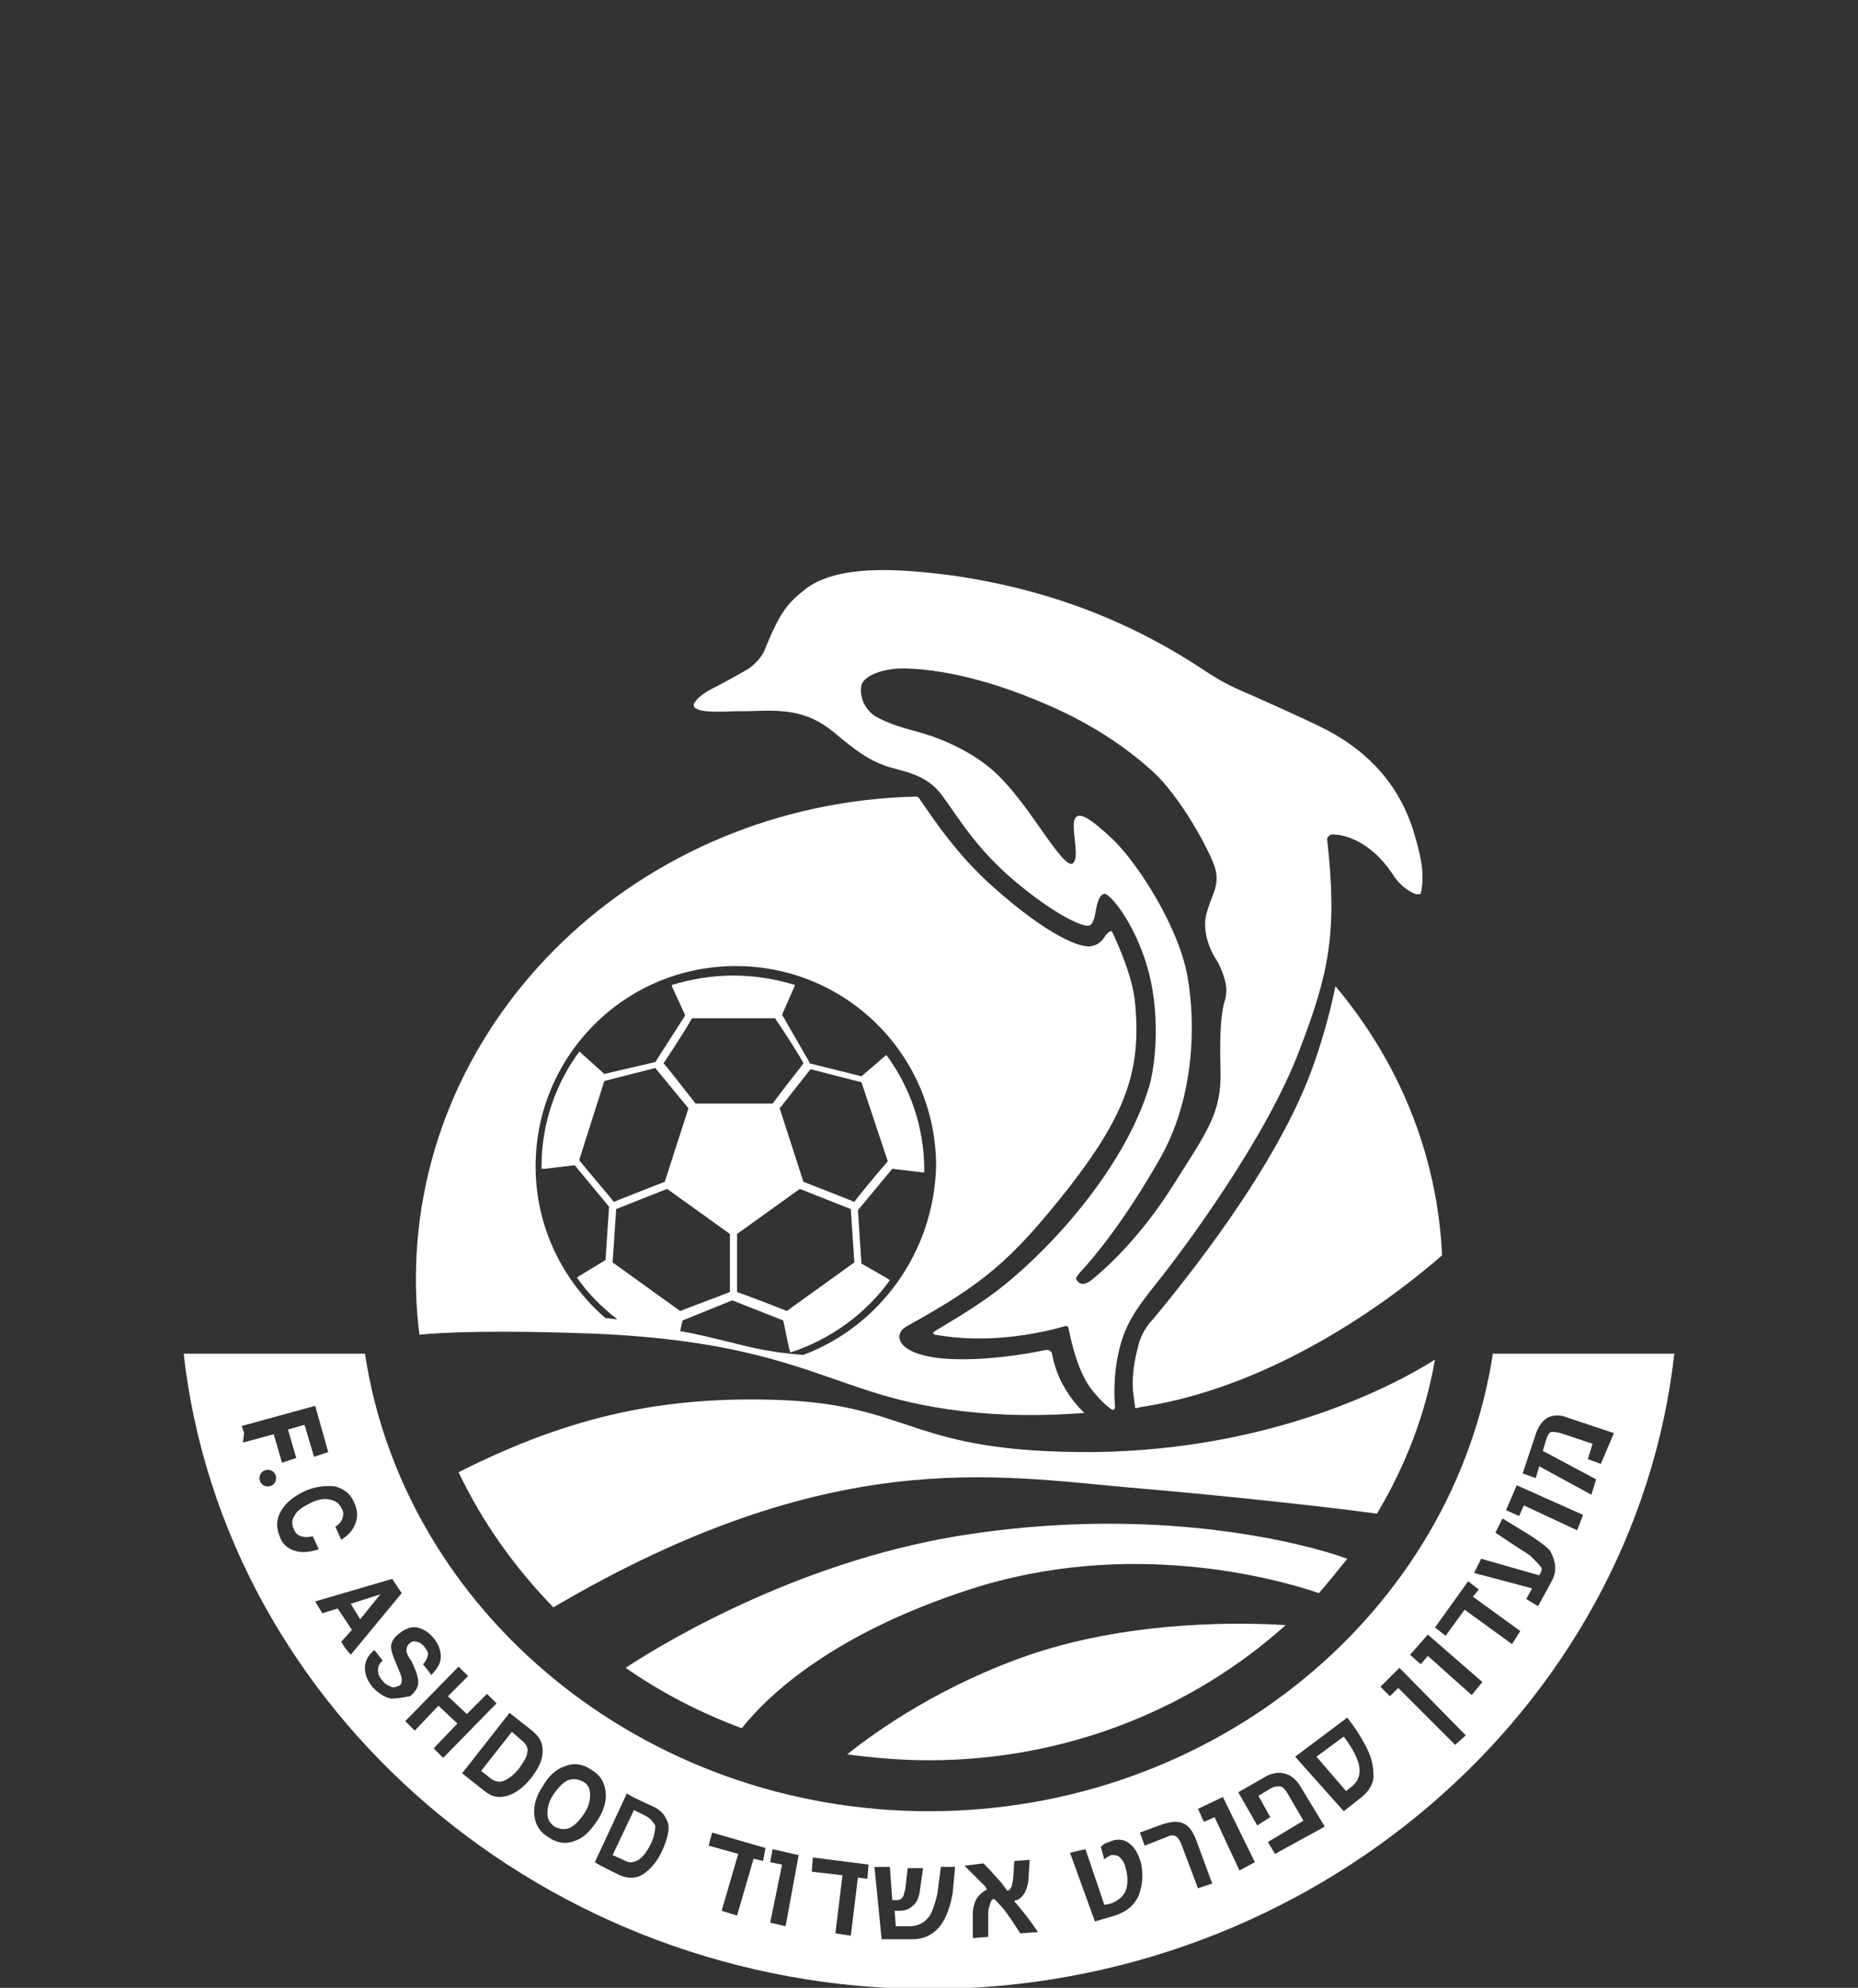 <?xml version="1.0" encoding="utf-8"?>
<!-- Generator: Adobe Illustrator 24.2.3, SVG Export Plug-In . SVG Version: 6.00 Build 0)  -->
<svg version="1.1" id="Layer_1" xmlns="http://www.w3.org/2000/svg" xmlns:xlink="http://www.w3.org/1999/xlink" x="0px" y="0px"
	 viewBox="0 0 156.8 167.7" style="enable-background:new 0 0 156.8 167.7;" xml:space="preserve">
<rect x="0" y="0" width="156.8" height="167.7" fill="#333333" stroke="none"/>
<style type="text/css">
	.st0{fill:#FFFFFF;}
	.st1{fill-rule:evenodd;clip-rule:evenodd;fill:#FFFFFF;}
	.st2{fill-rule:evenodd;clip-rule:evenodd;fill:#493C3B;}
	.st3{fill:#D6D6D6;}
	.st4{fill:#606060;}
</style>
<g>
	<path class="st0" d="M119.4,70.5c-1.1-3.9-3.6-6.9-7.4-8.9c-1.7-0.9-7.4-3.4-7.4-3.4c-1.4-0.6-2.6-1.4-2.9-1.6
		c-6.6-4.4-13.7-7-21.7-8.1c-4.1-0.5-9.1-0.9-11.9,1.1c-1.7,1.3-2.3,2.1-3.6,5.3c-0.1,0.3-0.6,1-1.3,1.5c-0.5,0.3-1.4,0.8-2.7,1.5
		c-1.3,0.6-1.7,1.1-1.9,1.4c-0.1,0.1-0.1,0.4,0.2,0.5c0.3,0.2,1.1,0.3,3.3,0.2l1,0c2.7-0.1,4.9-0.2,7.3,1.8c1.9,1.6,2.9,2.3,4.3,2.8
		c1.4,0.5,3.4,0.6,4.8,2.5c1.4,1.9,2.9,4.5,6.1,7.2s5.5,3.8,6.2,3.8c0.5,0,0.6-0.9,0.7-1.4c0.2-1,0.4-1.2,0.7-1.3
		c0.5,0,2.5,2.4,3.6,6.1c1.1,3.7,0.8,7.9,0.2,10.1c-2.1,7-8.5,14-13,17.4c-2,1.5-4.3,2.8-5.1,3.3c-0.2,0.1-0.2,0.2,0,0.3
		c0.7,0.1,2.2,0.4,4.7,0.3c2.7-0.1,5.2-0.7,6.2-1c0.2-0.1,0.4,0,0.4,0.3c0.2,0.9,0.7,3.4,1.9,5c0.8,1,1.4,1.5,1.7,1.7
		c0.2,0.1,0.3,0,0.3-0.3c-0.1-0.8-0.1-2.8,0.3-4.5c0.5-2.3,1.4-3.6,3.4-6.1c2-2.5,9.1-12,11.9-19.5c2.4-6.3,3.2-9.7,2.3-17.7
		c0-0.1,0.1-0.4,0.5-0.4c0.9,0,3.1,0.5,5,3.3c0.6,1,1.4,1.5,1.9,1.7c0.2,0.1,0.5,0,0.5,0C120.3,73.6,119.8,71.9,119.4,70.5z
		 M103.4,84.3c-0.3,0.9-0.5,2.4-0.4,6s-1.1,5.1-4,9.7c-2.9,4.6-5.9,7.2-6.9,8c-0.8,0.6-1.1,0.2-1.3-0.1c0-0.1,0.2-0.4,0.3-0.5
		c1.4-1.5,3.9-4.6,6.7-9.5c3.1-5.3,3.1-11.8,2.4-15.6c-0.8-4.3-4.3-9.6-6.3-11.5c-1.9-1.8-2.9-2.4-3.2-1.7c-0.3,0.7,0.3,2.7,0,3.5
		c-0.3,0.8-1.1-0.2-2.4-2c-1.2-1.7-2.8-4.1-4.5-5.6c-1.7-1.5-4.1-2.6-5.8-3.1c-1.8-0.5-2.9-0.8-4-1.4c-1.1-0.6-1.5-1.9-1.3-2.7
		c0.2-0.8,1.9-1.5,3.9-1.4c2.7,0.1,6.3,0.8,10.7,2.6c4.5,1.8,7.7,4,10,6.1s4.7,6.5,5.2,8c0.5,1.5-0.2,2.3-0.6,3.7
		c-0.5,1.4,0,3.1,0.9,4.4C103.5,82.7,103.6,83.4,103.4,84.3z"/>
	<path class="st0" d="M88.2,113.9c-1.4,0.3-5.4,1-8.7,0.7c-4-0.4-4.1-2.1-3-2.7c6.5-3.6,8.8-5.5,13.7-11.7c4.9-6.3,6.1-10,5.6-15.5
		c-0.2-2.3-1.4-4.9-1.9-6c-0.1-0.3-0.3-0.1-0.6,0.2c-0.2,0.4-0.6,0.8-1.1,0.9c-0.9,0.3-3.8-0.9-8.3-4.9c-3.3-2.9-5.3-6.1-6.3-7.5
		c0-0.1-0.1-0.1-0.2-0.2l0,0C54,67.7,35.1,85.8,35.1,107.9c0,1.6,0.1,3.2,0.3,4.7l0,0c1.9-0.2,6.4-0.4,14.5-0.1
		c12.3,0.5,17.3,2.8,22.7,4.6c3.8,1.3,9.8,2.8,18.9,2.1h0c-1.2-1.2-2.3-2.8-2.7-4.9C88.8,114.1,88.6,113.8,88.2,113.9z M57.4,110.6
		l-5.7-4.1v0L52,102l0,0l4.3-1.7l0,0l5.3,3.8l0,0v4.9l0,0L57.4,110.6L57.4,110.6z M72.1,101.4c-0.2-0.1-2.5-1-4.3-1.7l0,0l-2-6.2
		l0,0l2.6-3.3l0,0l4.3,1.1l0,0l2.2,6.6l0,0.1C74.1,98.9,72.2,101.2,72.1,101.4z M72.1,106.5l-5.7,4.1l0,0c-1.2-0.5-3.9-1.5-4.2-1.6
		v-4.9l0,0l5.3-3.8l0,0l4.3,1.7l0,0L72.1,106.5L72.1,106.5z M65.2,93.1L65.2,93.1l-6.5,0l0,0c-1.1-1.4-2.5-3.2-2.7-3.4
		c0.2-0.3,1.8-2.7,2.4-3.8h0h7h0c0.7,1,2.3,3.5,2.4,3.8C67.7,89.9,66.3,91.6,65.2,93.1z M58.1,93.5L58.1,93.5l-2,6.2l0,0
		c-1.8,0.7-4.1,1.6-4.3,1.7c-0.2-0.3-2.1-2.5-2.9-3.5l0-0.1l2.1-6.6l0,0l4.3-1.1h0L58.1,93.5z M67.8,114.3L67.8,114.3
		c-1.4-0.1-3.3-0.3-5.9-1c-1.7-0.4-3.2-0.8-4.5-1v0l0.2-0.9l0,0l4.2-1.7l0,0l4.3,1.7l0,0l0.5,2.4l0.1,0.3c3.4-1.1,6.4-3.3,8.4-6.1
		l-0.3-0.2l-2.1-1.2v0l-0.3-4.5l0,0l2.9-3.5h0l2.5,0.3l0.2,0c0-0.1,0-0.1,0-0.2c0-3.6-1.2-7-3.2-9.7l0,0l-2.1,1.8l0,0l-4.4-1.1
		l0-0.1L66,85.6l0,0l1.1-2.5l0,0c-1.6-0.5-3.4-0.8-5.2-0.8c-1.8,0-3.6,0.3-5.2,0.8l0,0.1l1.1,2.4l0,0.1l-2.5,3.9l0,0L51,90.6l0,0
		l-2-1.8l-0.1-0.1c-2,2.7-3.2,6.1-3.2,9.7c0,0.1,0,0.1,0,0.2l0.3,0l2.5-0.3l0,0l2.9,3.5l0,0l-0.3,4.5l0,0l-2.3,1.4l-0.1,0.1
		c0.9,1.3,2.1,2.5,3.4,3.5l0,0c-0.3,0-0.7-0.1-1-0.1l0,0c-3.6-3.1-5.9-7.7-5.9-12.8c0-9.3,7.5-16.9,16.9-16.9
		c9.3,0,16.9,7.5,16.9,16.9C78.8,105.7,74.2,111.9,67.8,114.3z"/>
	<path class="st0" d="M112.7,83.2c-0.4,2-1,4.2-1.8,6.5c-3,8.7-11.2,18.7-13.6,21.6c-0.5,0.5-1,1.3-1.2,2.1
		c-0.3,1.1-0.7,2.8-0.4,4.6c0,0.3,0.1,0.5,0.1,0.8h0c0.2,0,0.4-0.1,0.5-0.1c11.9-1.8,22.1-9.9,25.4-12.8v0
		C121.3,97.3,118,89.5,112.7,83.2L112.7,83.2z"/>
	<path class="st0" d="M87.2,139.5c-7.7,2.6-13.2,6.5-15.7,8.5h0c2.2,0.3,4.5,0.5,6.9,0.5c11.7,0,22.3-4.4,30.1-11.4h0
		C105.3,136.9,96,136.6,87.2,139.5z"/>
	<path class="st0" d="M82,129.4c-13.8,2-25.4,8.8-29.2,11.3l0,0c3,2.1,6.3,3.8,9.8,5.1l0,0c2.3-2.9,7.8-8,19.2-11.7
		c13.5-4.4,26-0.9,29.5,0.3l0,0c0.8-0.9,1.6-1.9,2.4-2.9l0,0C110.4,130.3,98.3,127,82,129.4z"/>
	<path class="st0" d="M92.4,122.5c-15.9,0.1-15.2-4-26.8-4.4c-9.3-0.3-17.2,1.2-26.9,6.1l0,0c2,4.2,4.7,8,8,11.4h0
		C70,121.9,84,124.5,95.4,125.5c9.4,0.8,18,1.8,20.8,2.2l0,0c2.4-4,4.1-8.4,4.9-13l0,0C117.8,116.8,107.5,122.3,92.4,122.5z"/>
	<g>
		<path class="st0" d="M49.2,150.3c-0.4-0.2-0.8-0.3-1.3-0.1c-0.4,0.2-0.8,0.6-1.2,1.2c-0.4,0.6-0.5,1.1-0.5,1.6s0.2,0.8,0.6,1.1
			c0.4,0.2,0.8,0.3,1.3,0.1c0.4-0.2,0.8-0.6,1.2-1.2c0.4-0.6,0.5-1.1,0.5-1.6C49.8,150.9,49.6,150.5,49.2,150.3z"/>
		<path class="st0" d="M113.4,146.5l-2.3,1.7l2.5,2.9l0.5-0.4c0.6-0.5,0.8-1.2,0.5-2.1C114.4,148,114,147.3,113.4,146.5z"/>
		<path class="st0" d="M44,146.8l-0.8-0.7l-2.6,3.3l0.9,0.7c0.3,0.2,0.7,0.3,1.1,0.1s0.8-0.5,1.2-1c0.4-0.6,0.7-1,0.7-1.4
			C44.6,147.5,44.4,147.1,44,146.8z"/>
		<polygon class="st0" points="29.6,135.3 30.4,136.6 32.1,134.5 32.1,134.5 		"/>
		<path class="st0" d="M54.5,153.2l-1-0.5l-1.8,3.8l1.1,0.5c0.4,0.2,0.7,0.1,1.1-0.1c0.4-0.3,0.7-0.7,1-1.3c0.3-0.6,0.4-1.2,0.4-1.6
			C55.1,153.7,54.9,153.4,54.5,153.2z"/>
		<path class="st0" d="M126,114.1L126,114.1c-3.3,21.9-23.5,38.7-47.6,38.7S34.1,136,30.8,114.2l0,0H15.5v0
			c3.4,30.1,30.6,53.6,62.9,53.6c32.3,0,59.5-23.5,62.9-53.6v0H126z M20.6,120.9l-0.2-0.6l6.2-1.7l1.1,3.9l-0.6,0.2l-0.6,0.2
			l-0.8-2.7l-1.4,0.4l0.7,2.4l-0.6,0.2l-0.6,0.2l-0.7-2.4l-2.6,0.7L20.6,120.9z M22.6,125.4c-0.4,0-0.7-0.3-0.7-0.7
			c0-0.4,0.3-0.7,0.7-0.7s0.7,0.3,0.7,0.7C23.3,125.1,23,125.4,22.6,125.4z M24.8,130.8c-0.6-0.2-1-0.6-1.2-1.2
			c-0.3-0.7-0.3-1.4,0.1-2.1c0.4-0.7,1-1.2,2-1.7c0.9-0.4,1.8-0.5,2.6-0.4c0.7,0.2,1.3,0.6,1.6,1.4c0.3,0.6,0.3,1.2,0.1,1.7
			c-0.2,0.6-0.6,1-1.2,1.4l-0.5-1.1c0.3-0.2,0.5-0.4,0.6-0.7c0.1-0.3,0.1-0.6-0.1-0.9c-0.2-0.4-0.5-0.6-1-0.7c-0.5-0.1-1,0-1.6,0.3
			c-0.6,0.3-1.1,0.6-1.3,1c-0.3,0.4-0.3,0.8-0.1,1.2c0.1,0.3,0.3,0.5,0.6,0.6c0.3,0.1,0.6,0.1,1,0l0.5,1.1
			C26,131,25.3,131,24.8,130.8z M29.1,139l-0.3-0.5l0.9-1l-1.2-1.8l-1.3,0.4l-0.3-0.5l-0.3-0.5l6.5-1.9l0.4,0.6l0.4,0.6l-4.3,5.2
			L29.1,139z M33,143.3c-0.5-0.1-1-0.4-1.5-0.9c-0.5-0.6-0.7-1.1-0.7-1.7c0-0.6,0.3-1.1,0.8-1.5l0.7,0.9c-0.3,0.2-0.4,0.5-0.4,0.8
			c0,0.3,0.1,0.6,0.4,0.9c0.2,0.3,0.5,0.4,0.7,0.5c0.2,0.1,0.5,0,0.7-0.1c0.2-0.1,0.2-0.3,0.2-0.6c0-0.2-0.2-0.6-0.4-1.1
			c-0.3-0.7-0.5-1.2-0.5-1.6c0-0.4,0.3-0.8,0.7-1.1c0.5-0.4,1-0.6,1.5-0.5c0.5,0.1,1,0.4,1.4,0.9c0.4,0.5,0.6,1,0.6,1.6
			c0,0.5-0.3,1-0.8,1.5l-0.7-0.9c0.2-0.2,0.3-0.4,0.4-0.7s-0.1-0.5-0.3-0.8c-0.2-0.2-0.4-0.4-0.7-0.4c-0.2-0.1-0.4,0-0.6,0.2
			c-0.1,0.1-0.2,0.3-0.2,0.5c0,0.2,0.1,0.5,0.4,0.9c0.4,0.8,0.6,1.4,0.6,1.8s-0.2,0.8-0.7,1.2C34,143.2,33.5,143.3,33,143.3z
			 M37,147.9l-0.4-0.4l2-2.1l-1.6-1.5l-2,2.1l-0.4-0.4l-0.4-0.4l4.5-4.6l0.4,0.4l0.4,0.4l-1.7,1.7l1.6,1.5l1.7-1.7l0.4,0.4l0.4,0.4
			l-4.5,4.6L37,147.9z M42.8,151.5c-0.7,0.2-1.3,0.1-1.9-0.4l-1.4-1.1l-0.5-0.4l4-5.1l0.5,0.4l1.4,1.1c0.6,0.5,0.9,1,0.9,1.7
			c0,0.7-0.3,1.4-0.9,2.2C44.2,150.8,43.5,151.3,42.8,151.5z M48.5,155.3c-0.7,0.3-1.5,0.2-2.2-0.3c-0.7-0.4-1.1-1-1.2-1.8
			s0.1-1.6,0.7-2.5c0.5-0.9,1.2-1.5,1.9-1.7c0.7-0.3,1.5-0.2,2.2,0.3c0.7,0.4,1.1,1,1.2,1.8c0.1,0.8-0.1,1.6-0.7,2.5
			C49.8,154.5,49.2,155.1,48.5,155.3z M55.9,156.1c-0.4,0.9-1,1.6-1.6,2c-0.6,0.4-1.3,0.4-2,0.1l-1.6-0.8l-0.5-0.3l2.7-5.8l0.5,0.3
			l1.7,0.8c0.7,0.3,1.1,0.8,1.3,1.5C56.5,154.4,56.3,155.2,55.9,156.1z M64.4,157l-0.8-0.2l-1.4,4.8l-1.3-0.4l1.4-4.8l-2.5-0.7
			l0.3-1.1l4.5,1.3L64.4,157z M66.3,162.5l-1.3-0.3l1-4.9l-1-0.2l0.2-1.1l2.2,0.5L66.3,162.5z M73.2,158.5l-0.8-0.1l-0.6,4.9
			l-1.3-0.2l0.6-4.9l-2.6-0.3l0.1-1.2l4.7,0.6L73.2,158.5z M80.4,159.7c-0.2,1.1-0.5,2-1,2.7c-0.6,0.8-1.4,1.2-2.4,1.2l-2.6,0
			l-0.6-6.1l1.3,0l0.2,2.8l0.4,0c0.2,0,0.4-0.1,0.5-0.3c0.1-0.1,0.1-0.4,0.2-0.6l0.2-1.8l1.3,0l-0.3,2.1c-0.1,0.5-0.3,0.9-0.6,1.1
			c-0.3,0.3-0.7,0.4-1.2,0.4l-0.3,0l0.1,1.3l1.2,0c0.7,0,1.2-0.3,1.6-0.8c0.3-0.4,0.5-1.1,0.7-1.9l0.3-2.3l1.2,0L80.4,159.7z
			 M86.1,163.1c-0.4-0.6-0.7-1.1-1-1.5c-0.4-0.6-0.8-1-1.2-1.4c-0.2,0-0.3,0.2-0.4,0.6c-0.1,0.2-0.1,0.5-0.1,0.7l0,1.9l-1.3,0.1l0-2
			c0-0.5,0.1-0.9,0.3-1.3c0.2-0.3,0.5-0.6,0.9-0.8c-0.1-0.1-0.1-0.2-0.2-0.3c-0.1-0.1-0.2-0.2-0.5-0.5l-1.2-1.2l1.6-0.2
			c0.7,0.7,1.1,1.2,1.3,1.4c0.2,0.2,0.4,0.5,0.7,0.9c0.2,0,0.3-0.2,0.4-0.4c0-0.2,0.1-0.4,0.1-0.6l0.1-1.5l1.3-0.1l-0.1,1.5
			c0,0.4-0.1,0.7-0.2,1c-0.1,0.3-0.3,0.6-0.6,0.8c-0.1,0.1-0.2,0.1-0.2,0.1c-0.1,0-0.1,0-0.2,0.1c0.7,0.8,1.4,1.7,2,2.6L86.1,163.1z
			 M96.1,159.9c-0.4,0.9-1.1,1.4-2,1.7l-1.7,0.5l-2.1-5.8l1.3-0.3l1.6,4.7l0.5-0.1c0.6-0.2,1.1-0.6,1.3-1.1c0.2-0.5,0.2-1.2,0-1.9
			c-0.1-0.4-0.2-0.6-0.4-0.8c-0.2-0.3-0.5-0.3-0.8-0.3c-0.1,0-0.2,0.1-0.4,0.2c-0.2,0.1-0.2,0.2-0.2,0.2l-0.3-1.1
			c0.1-0.1,0.2-0.2,0.4-0.3c0.2-0.1,0.4-0.1,0.5-0.2c0.6-0.2,1.2-0.1,1.6,0.3c0.4,0.3,0.7,0.9,0.9,1.6
			C96.5,158.2,96.4,159.1,96.1,159.9z M101.1,159.3l-1.4-3.7c-0.1-0.3-0.3-0.6-0.5-0.7c-0.2-0.1-0.4-0.1-0.8,0.1l-1.8,0.7l-0.4-1.1
			l1.9-0.7c0.7-0.2,1.2-0.3,1.7-0.1c0.5,0.2,0.8,0.6,1.1,1.3l1.4,3.8L101.1,159.3z M104.6,157.8l-2.1-4.5l-0.9,0.4l-0.5-1.1l2.1-1
			l2.7,5.5L104.6,157.8z M107.6,156.4l-0.6-1l3-1.8l-1.4-2.4c-0.2-0.3-0.4-0.5-0.6-0.5c-0.2,0-0.5,0-0.8,0.2l-1,0.6l1,1.8l-1.1,0.7
			l-1.6-2.8l2.1-1.2c0.6-0.4,1.2-0.5,1.7-0.4c0.6,0.1,1.1,0.5,1.5,1.2l2,3.3L107.6,156.4z M114.8,151.7l-1.4,1.1l-4.1-4.6l4.4-3.3
			c0.7,0.9,1.2,1.7,1.5,2.3c0.5,0.9,0.7,1.7,0.7,2.4C116,150.3,115.6,151.1,114.8,151.7z M122.8,147.2l-4.8-4.8l-0.7,0.7l-0.8-0.8
			l1.6-1.6l5.6,5.7L122.8,147.2z M124.2,143l-3.7-3.3l-0.6,0.7l-0.9-0.8l1.5-1.7l4.6,4L124.2,143z M127.6,138.7l-4-2.9L122,138
			l-0.9-0.7l2.8-3.9l0.9,0.7l-0.5,0.6l4,2.9L127.6,138.7z M131,133.3l-1.2,2.2l-1-0.6l0.5-0.9l-4.9-1.3l0.6-1.2l4.9,1.4l0.1-0.2
			c0.1-0.1,0.1-0.3,0.1-0.4c-0.1-0.2-0.4-0.5-0.9-1c-0.2-0.2-0.6-0.4-1.2-0.8l-1.8-1.2l0.6-1.2l1.8,1.1c1,0.6,1.7,1.1,2.2,1.6
			C131.3,131.7,131.4,132.5,131,133.3z M133.1,129.1l-4.5-2.1l-0.4,0.9l-1.1-0.5l0.9-2.1l5.6,2.5L133.1,129.1z M135.1,123.5
			l-1.1-0.4l0.4-1.3l-2.7-0.9c-0.4-0.1-0.6-0.1-0.8-0.1c-0.2,0.1-0.3,0.3-0.4,0.6l-0.3,1l4.5,2.4l-0.4,1.3l-4.4-2.4l-0.3,1l-1.1-0.4
			l1.1-3.3c0.2-0.6,0.5-1.1,1-1.4c0.4-0.2,1-0.3,1.7,0l3.9,1.3L135.1,123.5z"/>
	</g>
</g>
</svg>
